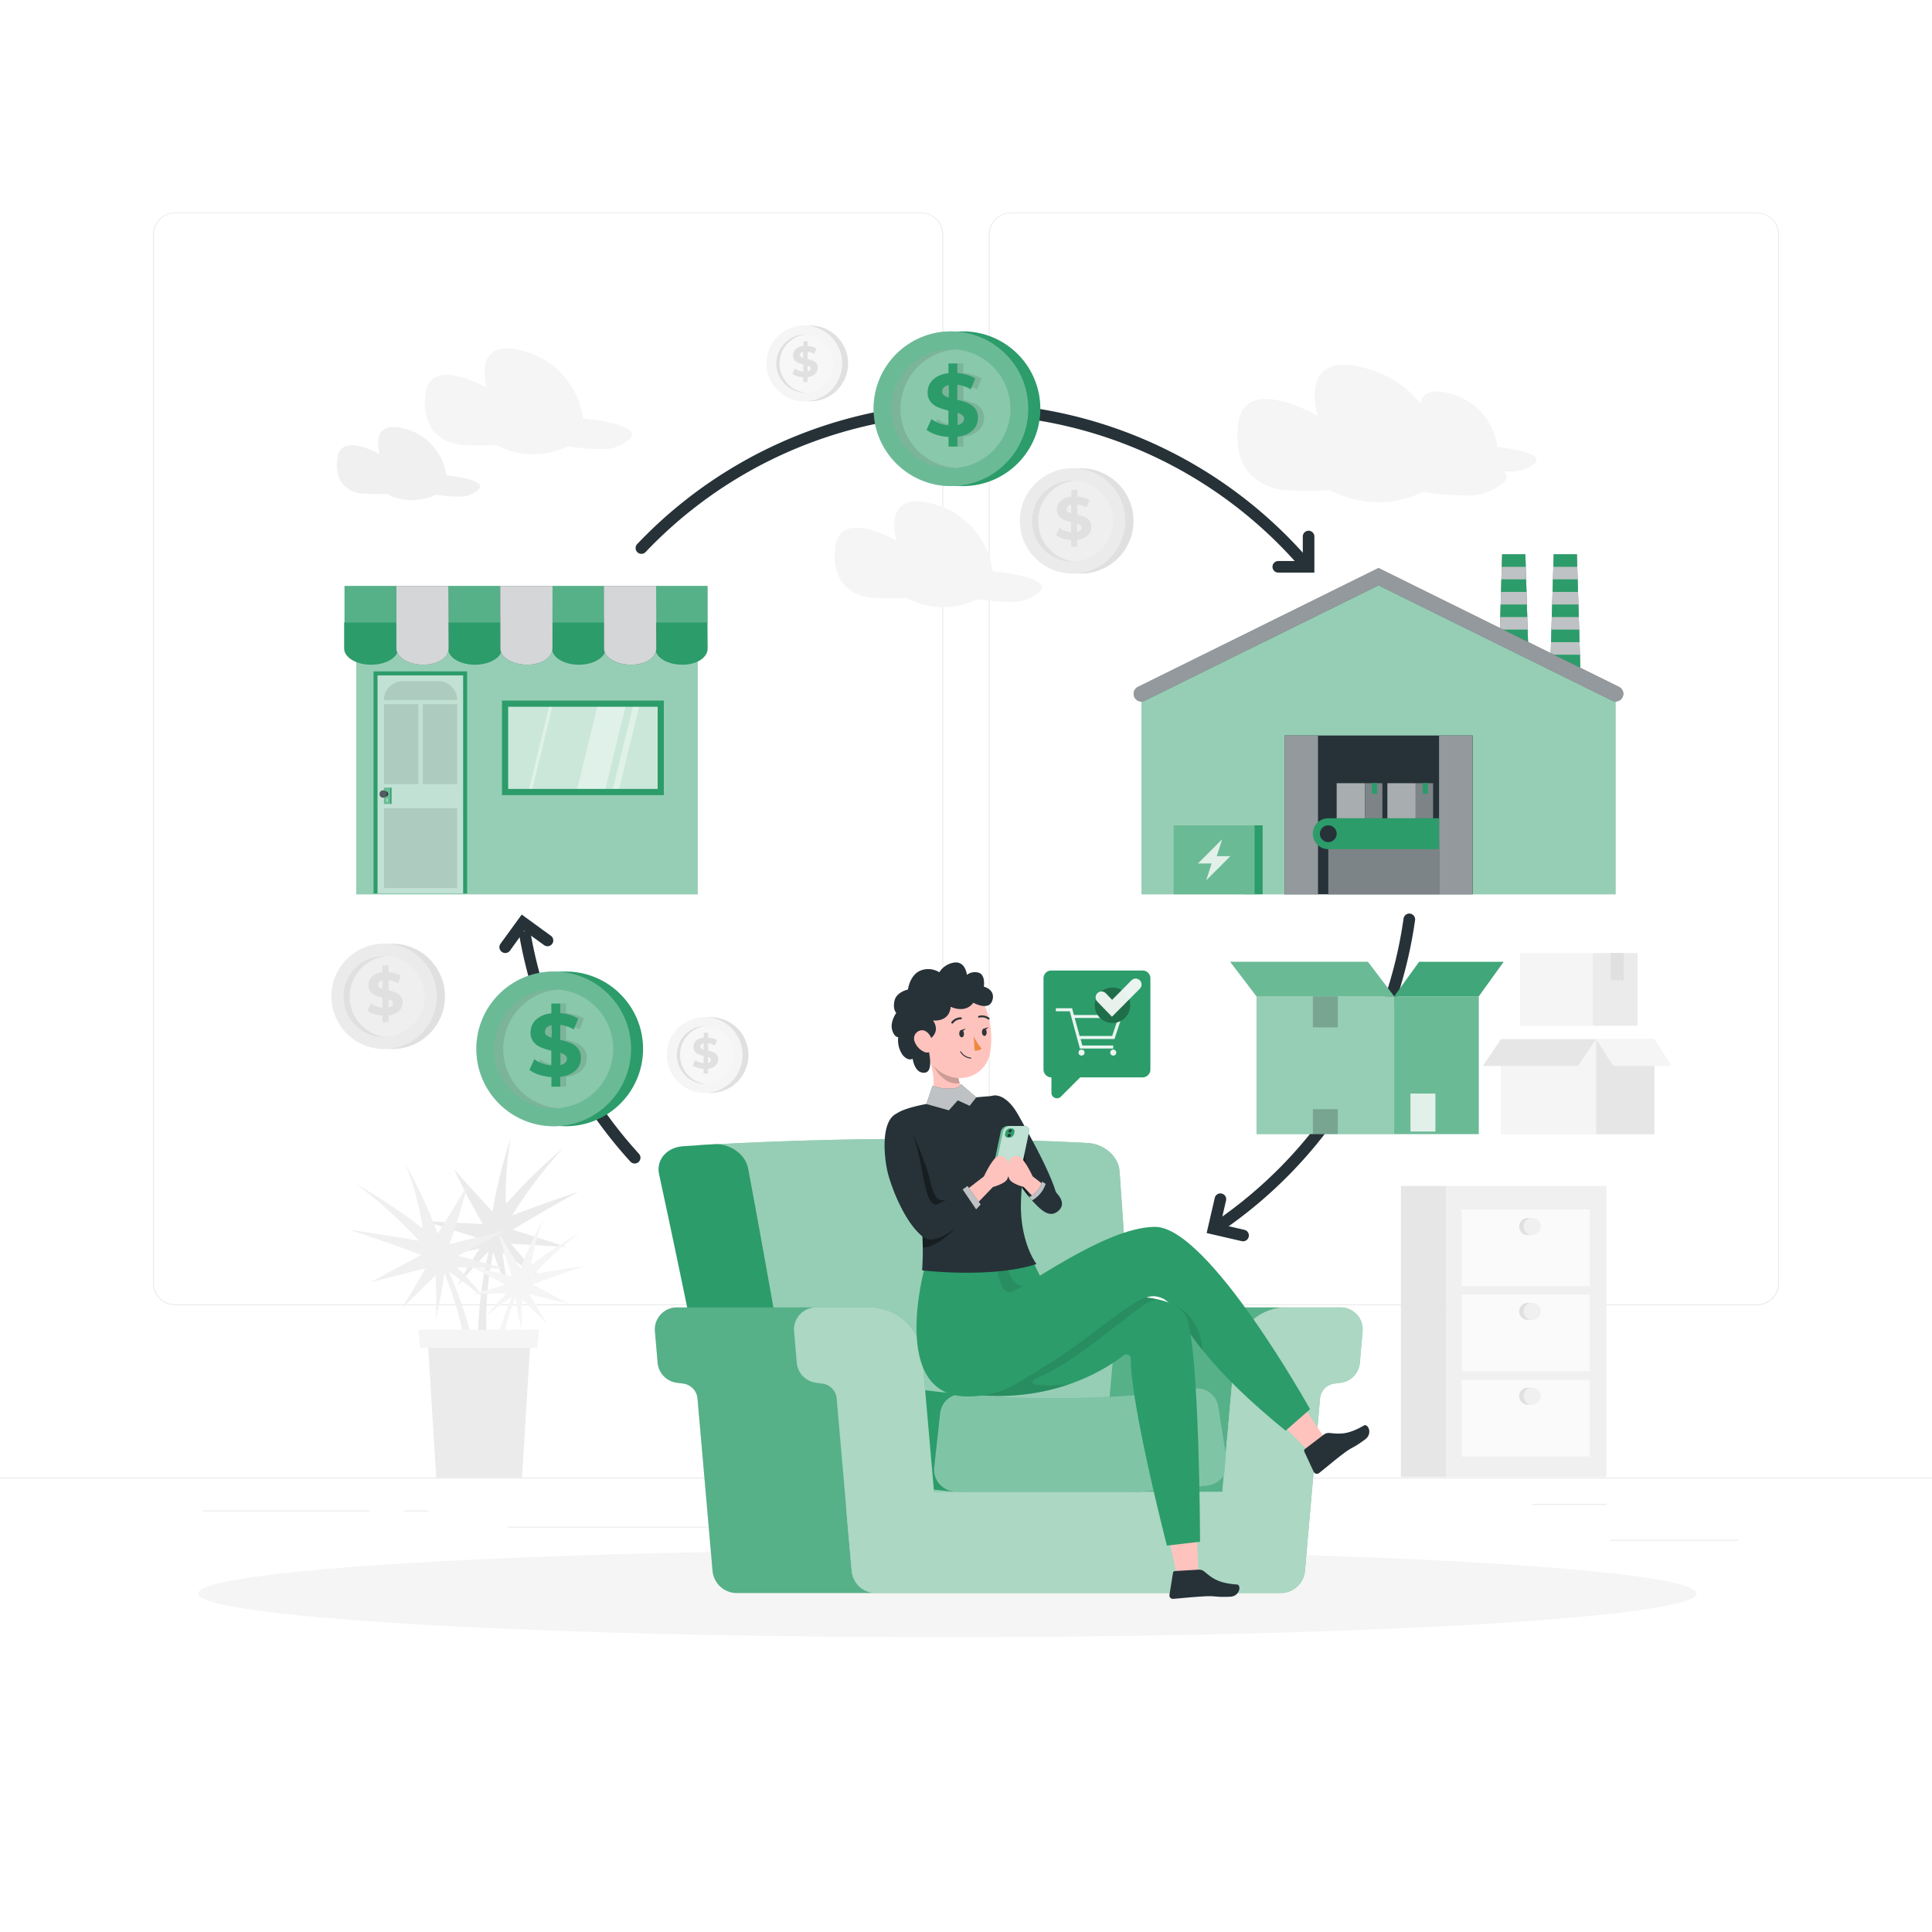<svg class="animated" id="freepik_stories-dropshipping-model" xmlns="http://www.w3.org/2000/svg" viewBox="0 0 500 500" version="1.1" xmlns:xlink="http://www.w3.org/1999/xlink" xmlns:svgjs="http://svgjs.com/svgjs"><style>svg#freepik_stories-dropshipping-model:not(.animated) .animable {opacity: 0;}svg#freepik_stories-dropshipping-model.animated #freepik--background-complete--inject-118 {animation: 1s 1 forwards cubic-bezier(.36,-0.01,.5,1.38) slideRight;animation-delay: 0s;}svg#freepik_stories-dropshipping-model.animated #freepik--Shadow--inject-118 {animation: 1s 1 forwards cubic-bezier(.36,-0.01,.5,1.38) fadeIn;animation-delay: 0s;}svg#freepik_stories-dropshipping-model.animated #freepik--Arrows--inject-118 {animation: 1s 1 forwards cubic-bezier(.36,-0.01,.5,1.38) zoomIn,1.5s Infinite  linear wind;animation-delay: 0s,1s;}svg#freepik_stories-dropshipping-model.animated #freepik--Factory--inject-118 {animation: 1s 1 forwards cubic-bezier(.36,-0.01,.5,1.38) slideRight;animation-delay: 0s;}svg#freepik_stories-dropshipping-model.animated #freepik--Coins--inject-118 {animation: 1s 1 forwards cubic-bezier(.36,-0.01,.5,1.38) fadeIn,1.5s Infinite  linear wind;animation-delay: 0s,1s;}svg#freepik_stories-dropshipping-model.animated #freepik--Graphic--inject-118 {animation: 1s 1 forwards cubic-bezier(.36,-0.01,.5,1.38) slideRight,1.5s Infinite  linear heartbeat;animation-delay: 0s,1s;}svg#freepik_stories-dropshipping-model.animated #freepik--Store--inject-118 {animation: 1s 1 forwards cubic-bezier(.36,-0.01,.5,1.38) zoomOut;animation-delay: 0s;}svg#freepik_stories-dropshipping-model.animated #freepik--Box--inject-118 {animation: 1s 1 forwards cubic-bezier(.36,-0.01,.5,1.38) slideDown,1.5s Infinite  linear wind;animation-delay: 0s,1s;}svg#freepik_stories-dropshipping-model.animated #freepik--Character--inject-118 {animation: 1s 1 forwards cubic-bezier(.36,-0.01,.5,1.38) slideLeft;animation-delay: 0s;}            @keyframes slideRight {                0% {                    opacity: 0;                    transform: translateX(30px);                }                100% {                    opacity: 1;                    transform: translateX(0);                }            }                    @keyframes fadeIn {                0% {                    opacity: 0;                }                100% {                    opacity: 1;                }            }                    @keyframes zoomIn {                0% {                    opacity: 0;                    transform: scale(0.5);                }                100% {                    opacity: 1;                    transform: scale(1);                }            }                    @keyframes wind {                0% {                    transform: rotate( 0deg );                }                25% {                    transform: rotate( 1deg );                }                75% {                    transform: rotate( -1deg );                }            }                    @keyframes heartbeat {                0% {                    transform: scale(1);                }                10% {                    transform: scale(1.1);                }                30% {                    transform: scale(1);                }                40% {                    transform: scale(1);                }                50% {                    transform: scale(1.1);                }                60% {                    transform: scale(1);                }                100% {                    transform: scale(1);                }            }                    @keyframes zoomOut {                0% {                    opacity: 0;                    transform: scale(1.5);                }                100% {                    opacity: 1;                    transform: scale(1);                }            }                    @keyframes slideDown {                0% {                    opacity: 0;                    transform: translateY(-30px);                }                100% {                    opacity: 1;                    transform: translateY(0);                }            }                    @keyframes slideLeft {                0% {                    opacity: 0;                    transform: translateX(-30px);                }                100% {                    opacity: 1;                    transform: translateX(0);                }            }        </style><g id="freepik--background-complete--inject-118" class="animable" style="transform-origin: 250px 228.23px;"><rect x="416.78" y="398.49" width="33.12" height="0.25" style="fill: rgb(235, 235, 235); transform-origin: 433.34px 398.615px;" id="elehiokks94p" class="animable"></rect><rect x="322.53" y="401.21" width="8.69" height="0.25" style="fill: rgb(235, 235, 235); transform-origin: 326.875px 401.335px;" id="elb5khif45dsp" class="animable"></rect><rect x="396.59" y="389.21" width="19.19" height="0.25" style="fill: rgb(235, 235, 235); transform-origin: 406.185px 389.335px;" id="eliskkwebcg6" class="animable"></rect><rect x="52.46" y="390.89" width="43.19" height="0.25" style="fill: rgb(235, 235, 235); transform-origin: 74.055px 391.015px;" id="elc543v4bsu8t" class="animable"></rect><rect x="104.56" y="390.89" width="6.33" height="0.25" style="fill: rgb(235, 235, 235); transform-origin: 107.725px 391.015px;" id="elqa6aqdtgrlf" class="animable"></rect><rect x="131.47" y="395.11" width="93.68" height="0.25" style="fill: rgb(235, 235, 235); transform-origin: 178.31px 395.235px;" id="elcywlmkoe9gk" class="animable"></rect><path d="M238.4,337.8H45.3a5.71,5.71,0,0,1-5.71-5.71V60.66A5.71,5.71,0,0,1,45.3,55H238.4a5.71,5.71,0,0,1,5.71,5.71V332.09A5.71,5.71,0,0,1,238.4,337.8ZM45.3,55.2a5.47,5.47,0,0,0-5.46,5.46V332.09a5.47,5.47,0,0,0,5.46,5.46H238.4a5.47,5.47,0,0,0,5.46-5.46V60.66a5.47,5.47,0,0,0-5.46-5.46Z" style="fill: rgb(235, 235, 235); transform-origin: 141.85px 196.4px;" id="elvzk79v6s15f" class="animable"></path><path d="M454.7,337.8H261.6a5.71,5.71,0,0,1-5.71-5.71V60.66A5.71,5.71,0,0,1,261.6,55H454.7a5.71,5.71,0,0,1,5.71,5.71V332.09A5.71,5.71,0,0,1,454.7,337.8ZM261.6,55.2a5.47,5.47,0,0,0-5.46,5.46V332.09a5.47,5.47,0,0,0,5.46,5.46H454.7a5.47,5.47,0,0,0,5.46-5.46V60.66a5.47,5.47,0,0,0-5.46-5.46Z" style="fill: rgb(235, 235, 235); transform-origin: 358.15px 196.4px;" id="el62nfq2sr7h6" class="animable"></path><rect y="382.4" width="500" height="0.25" style="fill: rgb(235, 235, 235); transform-origin: 250px 382.525px;" id="eljukd0mc7tq" class="animable"></rect><rect x="393.4" y="246.66" width="18.81" height="18.81" style="fill: rgb(245, 245, 245); transform-origin: 402.805px 256.065px;" id="elqi6uh4nt52" class="animable"></rect><rect x="412.22" y="246.66" width="11.56" height="18.81" style="fill: rgb(235, 235, 235); transform-origin: 418px 256.065px;" id="el01d68giflbli" class="animable"></rect><polygon points="416.84 246.66 416.84 253.78 417.14 253.5 417.67 253.84 418.13 253.5 418.72 253.84 419.35 253.5 419.75 253.84 420.21 253.59 420.21 246.66 416.84 246.66" style="fill: rgb(224, 224, 224); transform-origin: 418.525px 250.25px;" id="elorth07y0p3e" class="animable"></polygon><g id="el7v5hliu4v1u"><polygon points="416.84 246.66 416.84 253.78 417.14 253.5 417.67 253.84 418.13 253.5 418.72 253.84 419.35 253.5 419.75 253.84 420.21 253.59 420.21 246.66 416.84 246.66" style="fill: rgb(224, 224, 224); opacity: 0.7; transform-origin: 418.525px 250.25px;" class="animable"></polygon></g><rect x="388.45" y="268.94" width="24.61" height="24.61" style="fill: rgb(245, 245, 245); transform-origin: 400.755px 281.245px;" id="el1l70420sg53" class="animable"></rect><rect x="413.06" y="268.94" width="15.12" height="24.61" style="fill: rgb(230, 230, 230); transform-origin: 420.62px 281.245px;" id="elpceezkx811" class="animable"></rect><polygon points="408.36 275.86 383.75 275.86 388.45 268.94 413.06 268.94 408.36 275.86" style="fill: rgb(230, 230, 230); transform-origin: 398.405px 272.4px;" id="el87b5kel1arj" class="animable"></polygon><polygon points="417.52 275.86 432.63 275.86 428.18 268.94 413.06 268.94 417.52 275.86" style="fill: rgb(245, 245, 245); transform-origin: 422.845px 272.4px;" id="eliw98r93b6zc" class="animable"></polygon><circle cx="101.52" cy="257.86" r="13.64" style="fill: rgb(224, 224, 224); transform-origin: 101.52px 257.86px;" id="elmxt44rk0r18" class="animable"></circle><circle cx="99.4" cy="257.86" r="13.64" style="fill: rgb(235, 235, 235); transform-origin: 99.4px 257.86px;" id="el3e37ibrx7l7" class="animable"></circle><g id="elfh7yo7krotj"><circle cx="99.4" cy="257.86" r="10.49" style="fill: rgb(255, 255, 255); opacity: 0.2; transform-origin: 99.4px 257.86px; transform: rotate(-45deg);" class="animable"></circle></g><path d="M90.51,257.86a10.47,10.47,0,0,1,9.69-10.44c-.27,0-.53,0-.8,0a10.49,10.49,0,0,0,0,21c.27,0,.53,0,.8,0A10.48,10.48,0,0,1,90.51,257.86Z" style="fill: rgb(224, 224, 224); transform-origin: 94.55px 257.92px;" id="elyfzk872ko1" class="animable"></path><path d="M103.27,261.66a4.61,4.61,0,0,1-2.7,1.13v1.74H99v-1.7a8.39,8.39,0,0,1-2.2-.4,5.72,5.72,0,0,1-1.68-.84l.86-1.91a5.71,5.71,0,0,0,1.39.74,6.53,6.53,0,0,0,1.63.37v-2.6a11.81,11.81,0,0,1-1.87-.6,3.26,3.26,0,0,1-1.28-.95,2.59,2.59,0,0,1-.51-1.68,3,3,0,0,1,.94-2.22A4.46,4.46,0,0,1,99,251.61v-1.73h1.56v1.7a6.85,6.85,0,0,1,3.17.95l-.78,1.92a6.12,6.12,0,0,0-2.39-.81v2.65a10.83,10.83,0,0,1,1.85.56,3.43,3.43,0,0,1,1.27.95,2.6,2.6,0,0,1,.51,1.67A3,3,0,0,1,103.27,261.66Zm-5.11-6.19a2.4,2.4,0,0,0,.85.43v-2.22a1.71,1.71,0,0,0-.87.45,1,1,0,0,0-.28.71A.77.77,0,0,0,98.16,255.47Zm3.25,4.85a.89.89,0,0,0,.28-.67.81.81,0,0,0-.28-.64,2.62,2.62,0,0,0-.84-.43v2.15A1.58,1.58,0,0,0,101.41,260.32Z" style="fill: rgb(224, 224, 224); transform-origin: 99.656px 257.205px;" id="elbjaxm98oh5" class="animable"></path><circle cx="279.71" cy="134.81" r="13.64" style="fill: rgb(224, 224, 224); transform-origin: 279.71px 134.81px;" id="eleca1t8ts1rl" class="animable"></circle><circle cx="277.58" cy="134.81" r="13.64" style="fill: rgb(235, 235, 235); transform-origin: 277.58px 134.81px;" id="el9xcp8ortzq5" class="animable"></circle><g id="elsp1vtubqt2"><circle cx="277.58" cy="134.81" r="10.49" style="fill: rgb(255, 255, 255); opacity: 0.2; transform-origin: 277.58px 134.81px; transform: rotate(-45deg);" class="animable"></circle></g><path d="M268.69,134.81a10.49,10.49,0,0,1,9.69-10.45c-.26,0-.53,0-.8,0a10.49,10.49,0,0,0,0,21c.27,0,.54,0,.8,0A10.47,10.47,0,0,1,268.69,134.81Z" style="fill: rgb(224, 224, 224); transform-origin: 272.73px 134.86px;" id="elaj5ts5jdzu6" class="animable"></path><path d="M281.45,138.6a4.49,4.49,0,0,1-2.7,1.13v1.75H277.2v-1.7a8.32,8.32,0,0,1-2.2-.41,5.67,5.67,0,0,1-1.69-.84l.86-1.9a5.88,5.88,0,0,0,1.39.73,6.52,6.52,0,0,0,1.64.38v-2.61a11.06,11.06,0,0,1-1.88-.59,3.35,3.35,0,0,1-1.27-1,2.53,2.53,0,0,1-.52-1.67,3,3,0,0,1,1-2.23,4.52,4.52,0,0,1,2.72-1.13v-1.73h1.55v1.7a6.93,6.93,0,0,1,3.17.95l-.78,1.92a6.12,6.12,0,0,0-2.39-.81v2.65a11.73,11.73,0,0,1,1.85.57,3.16,3.16,0,0,1,1.27.95,2.55,2.55,0,0,1,.52,1.66A3,3,0,0,1,281.45,138.6Zm-5.11-6.18a2.3,2.3,0,0,0,.86.42v-2.21a1.7,1.7,0,0,0-.88.44,1,1,0,0,0-.28.71A.8.8,0,0,0,276.34,132.42Zm3.26,4.85a1,1,0,0,0,.28-.67.82.82,0,0,0-.29-.64,2.51,2.51,0,0,0-.84-.44v2.15A1.73,1.73,0,0,0,279.6,137.27Z" style="fill: rgb(224, 224, 224); transform-origin: 277.876px 134.13px;" id="elzefjyz17pd9" class="animable"></path><circle cx="183.9" cy="273.04" r="9.81" style="fill: rgb(224, 224, 224); transform-origin: 183.9px 273.04px;" id="elzbd9nj7hfyd" class="animable"></circle><circle cx="182.37" cy="273.04" r="9.81" style="fill: rgb(245, 245, 245); transform-origin: 182.37px 273.04px;" id="elq11p1x3bt1l" class="animable"></circle><g id="elogtdwgcbxo8"><circle cx="182.37" cy="273.04" r="7.54" style="fill: rgb(255, 255, 255); opacity: 0.2; transform-origin: 182.37px 273.04px;" class="animable"></circle></g><path d="M176,273a7.55,7.55,0,0,1,7-7.52c-.19,0-.38,0-.58,0a7.55,7.55,0,0,0,0,15.09,5.49,5.49,0,0,0,.58,0A7.54,7.54,0,0,1,176,273Z" style="fill: rgb(224, 224, 224); transform-origin: 179.072px 273.029px;" id="elizrssz42bm" class="animable"></path><path d="M185.16,275.77a3.37,3.37,0,0,1-1.95.81v1.26h-1.12v-1.23a5.89,5.89,0,0,1-1.58-.29,4.14,4.14,0,0,1-1.21-.6l.62-1.37a4.1,4.1,0,0,0,1,.53,4.31,4.31,0,0,0,1.17.26v-1.87a8.16,8.16,0,0,1-1.34-.43,2.24,2.24,0,0,1-.92-.68,1.86,1.86,0,0,1-.37-1.21,2.15,2.15,0,0,1,.68-1.6,3.25,3.25,0,0,1,2-.81v-1.25h1.12v1.23a4.91,4.91,0,0,1,2.28.68l-.56,1.38a4.34,4.34,0,0,0-1.72-.58v1.9a8.16,8.16,0,0,1,1.33.41,2.33,2.33,0,0,1,.92.69,1.86,1.86,0,0,1,.37,1.19A2.17,2.17,0,0,1,185.16,275.77Zm-3.68-4.45a1.65,1.65,0,0,0,.61.3V270a1.17,1.17,0,0,0-.62.32.73.73,0,0,0-.21.51A.55.55,0,0,0,181.48,271.32Zm2.34,3.49a.7.7,0,0,0,.2-.49.57.57,0,0,0-.21-.45,1.66,1.66,0,0,0-.6-.32v1.55A1.24,1.24,0,0,0,183.82,274.81Z" style="fill: rgb(224, 224, 224); transform-origin: 182.591px 272.565px;" id="elnnb6oqmg1i" class="animable"></path><g id="el53v3rnjvjpd"><circle cx="209.68" cy="94.06" r="9.81" style="fill: rgb(224, 224, 224); transform-origin: 209.68px 94.06px; transform: rotate(-45deg);" class="animable"></circle></g><g id="eloz05y5srjyg"><circle cx="208.15" cy="94.06" r="9.81" style="fill: rgb(245, 245, 245); transform-origin: 208.15px 94.06px; transform: rotate(-45deg);" class="animable"></circle></g><g id="elouxwzomnbw"><circle cx="208.15" cy="94.06" r="7.54" style="fill: rgb(255, 255, 255); opacity: 0.2; transform-origin: 208.15px 94.06px;" class="animable"></circle></g><path d="M201.75,94.06a7.54,7.54,0,0,1,7-7.51,5.44,5.44,0,0,0-.57,0,7.55,7.55,0,0,0,0,15.09c.19,0,.38,0,.57,0A7.56,7.56,0,0,1,201.75,94.06Z" style="fill: rgb(224, 224, 224); transform-origin: 204.827px 94.091px;" id="eli8fy8pz0npr" class="animable"></path><path d="M210.93,96.79a3.22,3.22,0,0,1-1.94.81v1.26h-1.12V97.64a6.31,6.31,0,0,1-1.58-.29,4.14,4.14,0,0,1-1.21-.61l.62-1.37a3.87,3.87,0,0,0,1,.53,4.92,4.92,0,0,0,1.18.27V94.29a7.35,7.35,0,0,1-1.34-.42,2.36,2.36,0,0,1-.92-.69,1.84,1.84,0,0,1-.37-1.21,2.14,2.14,0,0,1,.67-1.59,3.25,3.25,0,0,1,2-.82V88.32H209v1.22a4.91,4.91,0,0,1,2.28.68l-.56,1.38A4.5,4.5,0,0,0,209,91v1.91a7.28,7.28,0,0,1,1.33.41,2.38,2.38,0,0,1,.92.68,1.86,1.86,0,0,1,.37,1.19A2.13,2.13,0,0,1,210.93,96.79Zm-3.68-4.45a2,2,0,0,0,.62.31v-1.6a1.33,1.33,0,0,0-.63.32.76.76,0,0,0-.2.51A.57.57,0,0,0,207.25,92.34Zm2.35,3.49a.66.66,0,0,0,.2-.48.57.57,0,0,0-.21-.46,1.68,1.68,0,0,0-.6-.31v1.54A1.2,1.2,0,0,0,209.6,95.83Z" style="fill: rgb(224, 224, 224); transform-origin: 208.351px 93.59px;" id="elwtnvu8dr91f" class="animable"></path><path d="M123.38,320.27,109.7,316l15.27.81c-3.35-5.83-4.84-8.7-7.5-14.28,3.82,4.35,5.81,6.56,10,11a125.22,125.22,0,0,1,4.75-19.08,82.32,82.32,0,0,0-1.3,16.8l.28.06A135.88,135.88,0,0,1,145.9,297a109.15,109.15,0,0,0-13.32,17.53q8.53-3.22,17.19-6.13c-5.78,3.16-11.43,6.42-17.07,9.84l14.14,4.51-14.62-.89c3.08,3.61,4.68,5.43,8,9.08-4.11-2.71-6.14-4.06-10.15-6.76a94.07,94.07,0,0,0,2,11.17c-2-4.56-2.88-6.83-4.42-11.3-2.87,13.73-2.12,27,.65,40.69l-3.44-.62a106.84,106.84,0,0,1,1.61-40.28c-3.46,3.57-5.08,5.38-8.08,9a93.16,93.16,0,0,1,5.81-9.76c-4.93,1.08-7.36,1.63-12.19,2.73C116.44,323.59,118.71,322.47,123.38,320.27Z" style="fill: rgb(235, 235, 235); transform-origin: 129.735px 329.595px;" id="elbetejpxnpvi" class="animable"></path><path d="M118.53,325l12.64-6.7L116.32,322c2.2-6.35,3.14-9.45,4.7-15.43-2.94,5-4.48,7.53-7.75,12.71A125.49,125.49,0,0,0,105,301.37a82.52,82.52,0,0,1,4.42,16.26l-.27.1a136.84,136.84,0,0,0-17.13-11.38,110,110,0,0,1,16.35,14.74q-9-1.57-18-2.81c6.27,2,12.43,4.17,18.61,6.48l-13.06,7.07,14.2-3.6c-2.35,4.12-3.58,6.2-6.16,10.41,3.54-3.43,5.28-5.14,8.71-8.53a92.89,92.89,0,0,1,.12,11.34c1.11-4.85,1.55-7.24,2.23-11.93,5.38,13,7.14,26.17,7,40.1l3.26-1.25a107,107,0,0,0-9.1-39.28c4.07,2.87,6,4.35,9.63,7.38a94.12,94.12,0,0,0-7.53-8.5c5,.14,7.54.22,12.48.4C126,327,123.52,326.31,118.53,325Z" style="fill: rgb(240, 240, 240); transform-origin: 110.77px 335.495px;" id="ela5gnlf508m" class="animable"></path><path d="M130.89,332.53l-9.21-4.88,10.82,2.65c-1.61-4.62-2.29-6.88-3.43-11.24,2.14,3.63,3.27,5.48,5.65,9.26a91.3,91.3,0,0,1,6-13,60.23,60.23,0,0,0-3.22,11.85l.2.08a99.15,99.15,0,0,1,12.49-8.3,80.07,80.07,0,0,0-11.93,10.75q6.56-1.15,13.15-2.05c-4.57,1.48-9.06,3-13.56,4.72l9.51,5.15L137,334.88c1.71,3,2.61,4.52,4.49,7.59-2.57-2.5-3.84-3.75-6.35-6.22a66.87,66.87,0,0,0-.08,8.27c-.81-3.54-1.14-5.28-1.63-8.7-3.92,9.45-5.2,19.08-5.07,29.23l-2.38-.91a77.64,77.64,0,0,1,6.64-28.63c-3,2.09-4.38,3.17-7,5.38a68.65,68.65,0,0,1,5.49-6.2c-3.67.11-5.49.17-9.1.3C125.47,334,127.25,333.48,130.89,332.53Z" style="fill: rgb(245, 245, 245); transform-origin: 136.545px 340.185px;" id="eladzn4uzots" class="animable"></path><polygon points="135.1 382.38 112.89 382.38 110.71 346.99 137.28 346.99 135.1 382.38" style="fill: rgb(235, 235, 235); transform-origin: 123.995px 364.685px;" id="eltsyk51qlzjo" class="animable"></polygon><polygon points="139 348.81 108.77 348.81 108.23 344.1 139.54 344.1 139 348.81" style="fill: rgb(245, 245, 245); transform-origin: 123.885px 346.455px;" id="elrgzgaoyyxc" class="animable"></polygon><g id="elpauec1powr"><rect x="374.28" y="306.93" width="41.46" height="75.35" style="fill: rgb(240, 240, 240); transform-origin: 395.01px 344.605px; transform: rotate(180deg);" class="animable"></rect></g><g id="el8gen0phbwkg"><rect x="362.55" y="306.93" width="11.73" height="75.35" style="fill: rgb(230, 230, 230); transform-origin: 368.415px 344.605px; transform: rotate(180deg);" class="animable"></rect></g><g id="elzx5gbo891bh"><rect x="378.27" y="313" width="33.16" height="19.87" style="fill: rgb(250, 250, 250); transform-origin: 394.85px 322.935px; transform: rotate(180deg);" class="animable"></rect></g><g id="elj3mjdjhfjq"><rect x="378.27" y="335.04" width="33.16" height="19.87" style="fill: rgb(250, 250, 250); transform-origin: 394.85px 344.975px; transform: rotate(180deg);" class="animable"></rect></g><g id="elpjnp1trw0n"><rect x="378.27" y="357.08" width="33.16" height="19.87" style="fill: rgb(250, 250, 250); transform-origin: 394.85px 367.015px; transform: rotate(180deg);" class="animable"></rect></g><path d="M393.17,317.42a2.21,2.21,0,1,0,2.21-2.21A2.21,2.21,0,0,0,393.17,317.42Z" style="fill: rgb(224, 224, 224); transform-origin: 395.38px 317.42px;" id="eluh52i6va7bm" class="animable"></path><path d="M394.32,317.42a2.21,2.21,0,1,0,2.21-2.21A2.21,2.21,0,0,0,394.32,317.42Z" style="fill: rgb(240, 240, 240); transform-origin: 396.53px 317.42px;" id="eln8ngii2rywi" class="animable"></path><path d="M393.17,339.38a2.21,2.21,0,1,0,2.21-2.21A2.21,2.21,0,0,0,393.17,339.38Z" style="fill: rgb(224, 224, 224); transform-origin: 395.38px 339.38px;" id="el4l599s0uscf" class="animable"></path><path d="M394.32,339.38a2.21,2.21,0,1,0,2.21-2.21A2.21,2.21,0,0,0,394.32,339.38Z" style="fill: rgb(240, 240, 240); transform-origin: 396.53px 339.38px;" id="el5y73u2xkkr6" class="animable"></path><path d="M393.17,361.33a2.21,2.21,0,1,0,2.21-2.21A2.21,2.21,0,0,0,393.17,361.33Z" style="fill: rgb(224, 224, 224); transform-origin: 395.38px 361.33px;" id="elrug9vez125k" class="animable"></path><path d="M394.32,361.33a2.21,2.21,0,1,0,2.21-2.21A2.21,2.21,0,0,0,394.32,361.33Z" style="fill: rgb(240, 240, 240); transform-origin: 396.53px 361.33px;" id="el8879j8l05g7" class="animable"></path><path d="M159.22,115.77c-2.84,1.16-12.27-.24-12.27-.24l-1,.43a20.16,20.16,0,0,1-17.4-.78h0s-7.75.31-10.26-.2c-3.83-.77-9.54-3.8-8.11-13.36s15.77-1.29,15.77-1.29-4.14-13.45,9.83-9.39a20.79,20.79,0,0,1,15.08,17.34S172.62,110.28,159.22,115.77Z" style="fill: rgb(245, 245, 245); transform-origin: 136.768px 103.871px;" id="ele42se2bjxiv" class="animable"></path><path d="M121.23,128.21c-2,.8-8.49-.16-8.49-.16l-.7.3a13.94,13.94,0,0,1-12-.55h0a49.93,49.93,0,0,1-7.1-.14c-2.65-.53-6.6-2.63-5.61-9.24s10.91-.89,10.91-.89-2.86-9.31,6.8-6.5a14.38,14.38,0,0,1,10.44,12S130.51,124.41,121.23,128.21Z" style="fill: rgb(240, 240, 240); transform-origin: 105.715px 119.975px;" id="elebiz08juprw" class="animable"></path><path d="M265.27,155.33c-2.84,1.16-12.27-.23-12.27-.23l-1,.43a20.16,20.16,0,0,1-17.4-.79h0s-7.75.31-10.26-.2c-3.83-.77-9.53-3.8-8.11-13.35s15.77-1.3,15.77-1.3-4.14-13.45,9.83-9.38a20.77,20.77,0,0,1,15.08,17.33S278.67,149.84,265.27,155.33Z" style="fill: rgb(245, 245, 245); transform-origin: 242.819px 143.437px;" id="el1qgtpynaka1" class="animable"></path><path d="M387.53,115.69a16.52,16.52,0,0,0-12-13.77c-5.45-1.59-7.43.19-8,2.4a26.83,26.83,0,0,0-13.78-8.94C335.58,90.1,341,107.58,341,107.58s-18.65-10.74-20.5,1.69S326,125.63,331,126.63c3.27.66,13.34.26,13.34.26a26.18,26.18,0,0,0,22.62,1l1.33-.56s12.26,1.82,15.95.31c5.84-2.4,6.54-4.28,4.89-5.72a14.16,14.16,0,0,0,5.05-.3C404.83,117.28,387.53,115.69,387.53,115.69Z" style="fill: rgb(245, 245, 245); transform-origin: 358.926px 112.187px;" id="elcmtto8r2zmn" class="animable"></path></g><g id="freepik--Shadow--inject-118" class="animable" style="transform-origin: 245.18px 412.39px;"><ellipse id="freepik--path--inject-118" cx="245.18" cy="412.39" rx="193.89" ry="11.32" style="fill: rgb(245, 245, 245); transform-origin: 245.18px 412.39px;" class="animable"></ellipse></g><g id="freepik--Arrows--inject-118" class="animable animator-active" style="transform-origin: 247.74px 212.763px;"><path d="M337.51,148a114.39,114.39,0,0,0-170.42-5.14,1.5,1.5,0,0,1-2.11.08h0a1.51,1.51,0,0,1-.07-2.14,117.39,117.39,0,0,1,174.89,5.26Z" style="fill: rgb(38, 50, 56); transform-origin: 252.15px 126.139px;" id="ellqrnr8fscbf" class="animable"></path><path d="M340.16,148.19h-9.34a1.5,1.5,0,0,1-1.5-1.5h0a1.5,1.5,0,0,1,1.5-1.5h6.34v-6.34a1.5,1.5,0,0,1,1.5-1.5h0a1.51,1.51,0,0,1,1.5,1.5Z" style="fill: rgb(38, 50, 56); transform-origin: 334.74px 142.77px;" id="eloiqo0g4rywp" class="animable"></path><path d="M316,318.73l-1.69-2.48a114.41,114.41,0,0,0,48.93-78.52,1.51,1.51,0,0,1,1.67-1.29h0a1.52,1.52,0,0,1,1.31,1.7A117.44,117.44,0,0,1,316,318.73Z" style="fill: rgb(38, 50, 56); transform-origin: 340.271px 277.58px;" id="el28g7fxilaaa" class="animable"></path><path d="M321.37,321.21l-9.09-2.1,2.1-9.1a1.49,1.49,0,0,1,1.79-1.12h0a1.5,1.5,0,0,1,1.13,1.8l-1.43,6.17,6.18,1.42a1.5,1.5,0,0,1,1.12,1.8h0A1.51,1.51,0,0,1,321.37,321.21Z" style="fill: rgb(38, 50, 56); transform-origin: 317.744px 315.049px;" id="el024ku36q8oak" class="animable"></path><path d="M163.14,300.62a116.8,116.8,0,0,1-28.89-59.35l2.95-.5a113.75,113.75,0,0,0,28.16,57.83,1.51,1.51,0,0,1-.08,2.11h0A1.51,1.51,0,0,1,163.14,300.62Z" style="fill: rgb(38, 50, 56); transform-origin: 150.001px 270.941px;" id="el0df7twi7krbv" class="animable"></path><path d="M129.87,246.34h0a1.51,1.51,0,0,1-.34-2.1l5.49-7.55,7.55,5.49a1.49,1.49,0,0,1,.33,2.09h0a1.49,1.49,0,0,1-2.09.33l-5.13-3.72L132,246A1.5,1.5,0,0,1,129.87,246.34Z" style="fill: rgb(38, 50, 56); transform-origin: 136.218px 241.665px;" id="el6hgvpba6lia" class="animable"></path></g><g id="freepik--Factory--inject-118" class="animable" style="transform-origin: 356.75px 187.44px;"><polygon points="395.76 176.44 387.76 176.44 388.76 143.44 394.76 143.44 395.76 176.44" style="fill: rgb(38, 50, 56); transform-origin: 391.76px 159.94px;" id="elek01ltpnoid" class="animable"></polygon><g id="el90hoq4d8ceu"><polygon points="395.76 176.44 387.76 176.44 388.76 143.44 394.76 143.44 395.76 176.44" style="fill: rgb(255, 255, 255); opacity: 0.7; transform-origin: 391.76px 159.94px;" class="animable"></polygon></g><polygon points="395.25 159.69 395.16 156.44 388.37 156.44 388.27 159.69 395.25 159.69" style="fill: rgb(44, 156, 106); transform-origin: 391.76px 158.065px;" id="elgu7krzvta4" class="animable"></polygon><polygon points="388.47 153.19 395.06 153.19 394.96 149.94 388.56 149.94 388.47 153.19" style="fill: rgb(44, 156, 106); transform-origin: 391.765px 151.565px;" id="elfow5zmrpzss" class="animable"></polygon><polygon points="395.45 166.19 395.35 162.94 388.17 162.94 388.07 166.19 395.45 166.19" style="fill: rgb(44, 156, 106); transform-origin: 391.76px 164.565px;" id="ele42okb6b1tt" class="animable"></polygon><polygon points="395.65 172.69 395.55 169.44 387.97 169.44 387.88 172.69 395.65 172.69" style="fill: rgb(44, 156, 106); transform-origin: 391.765px 171.065px;" id="elsl1xjpew6n" class="animable"></polygon><polygon points="394.86 146.69 394.76 143.44 388.76 143.44 388.66 146.69 394.86 146.69" style="fill: rgb(44, 156, 106); transform-origin: 391.76px 145.065px;" id="el1bxvemwfkue" class="animable"></polygon><polygon points="409.1 176.44 401.1 176.44 402.1 143.44 408.1 143.44 409.1 176.44" style="fill: rgb(38, 50, 56); transform-origin: 405.1px 159.94px;" id="elibhpncjkvxq" class="animable"></polygon><g id="elkeh20s0unf"><polygon points="409.1 176.44 401.1 176.44 402.1 143.44 408.1 143.44 409.1 176.44" style="fill: rgb(255, 255, 255); opacity: 0.7; transform-origin: 405.1px 159.94px;" class="animable"></polygon></g><polygon points="408.59 159.69 408.49 156.44 401.7 156.44 401.6 159.69 408.59 159.69" style="fill: rgb(44, 156, 106); transform-origin: 405.095px 158.065px;" id="elxy0dkrh4g6h" class="animable"></polygon><polygon points="401.8 153.19 408.39 153.19 408.29 149.94 401.9 149.94 401.8 153.19" style="fill: rgb(44, 156, 106); transform-origin: 405.095px 151.565px;" id="elar3pxofs30c" class="animable"></polygon><polygon points="408.78 166.19 408.69 162.94 401.5 162.94 401.41 166.19 408.78 166.19" style="fill: rgb(44, 156, 106); transform-origin: 405.095px 164.565px;" id="elt9oka6d1yn" class="animable"></polygon><polygon points="408.98 172.69 408.88 169.44 401.31 169.44 401.21 172.69 408.98 172.69" style="fill: rgb(44, 156, 106); transform-origin: 405.095px 171.065px;" id="el463faslczng" class="animable"></polygon><polygon points="408.19 146.69 408.1 143.44 402.1 143.44 402 146.69 408.19 146.69" style="fill: rgb(44, 156, 106); transform-origin: 405.095px 145.065px;" id="elh3kojkalber" class="animable"></polygon><polygon points="295.43 231.44 418.1 231.44 418.1 179.53 356.76 149.27 295.43 179.53 295.43 231.44" style="fill: rgb(44, 156, 106); transform-origin: 356.765px 190.355px;" id="elf3xchfvfjvl" class="animable"></polygon><g id="eleixa9k8r3uf"><polygon points="295.43 231.44 418.1 231.44 418.1 179.53 356.76 149.27 295.43 179.53 295.43 231.44" style="fill: rgb(255, 255, 255); opacity: 0.5; transform-origin: 356.765px 190.355px;" class="animable"></polygon></g><rect x="332.43" y="190.35" width="48.67" height="41.08" style="fill: rgb(38, 50, 56); transform-origin: 356.765px 210.89px;" id="el80a20zfvsm4" class="animable"></rect><rect x="332.43" y="190.35" width="8.67" height="41.08" style="fill: rgb(38, 50, 56); transform-origin: 336.765px 210.89px;" id="el2mot9q4zg3i" class="animable"></rect><g id="el3yagmrzg7tx"><rect x="332.43" y="190.35" width="8.67" height="41.08" style="fill: rgb(255, 255, 255); opacity: 0.5; transform-origin: 336.765px 210.89px;" class="animable"></rect></g><rect x="345.93" y="202.69" width="7.33" height="9.1" style="fill: rgb(38, 50, 56); transform-origin: 349.595px 207.24px;" id="el901wxt8e1xn" class="animable"></rect><g id="elraoq57jp0f"><rect x="345.93" y="202.69" width="7.33" height="9.1" style="fill: rgb(255, 255, 255); opacity: 0.6; transform-origin: 349.595px 207.24px;" class="animable"></rect></g><rect x="353.26" y="202.69" width="4.5" height="9.1" style="fill: rgb(38, 50, 56); transform-origin: 355.51px 207.24px;" id="elyzfpneeua8b" class="animable"></rect><g id="el0fmsp2ynp0p"><rect x="353.26" y="202.69" width="4.5" height="9.1" style="fill: rgb(255, 255, 255); opacity: 0.4; transform-origin: 355.51px 207.24px;" class="animable"></rect></g><polygon points="355.06 202.69 355.06 205.46 355.18 205.36 355.38 205.49 355.56 205.36 355.8 205.49 356.04 205.36 356.19 205.49 356.37 205.39 356.37 202.69 355.06 202.69" style="fill: rgb(44, 156, 106); transform-origin: 355.715px 204.09px;" id="elepig49hmlat" class="animable"></polygon><g id="el5d1m1fhrx9k"><polygon points="355.06 202.69 355.06 205.46 355.18 205.36 355.38 205.49 355.56 205.36 355.8 205.49 356.04 205.36 356.19 205.49 356.37 205.39 356.37 202.69 355.06 202.69" style="fill: rgb(44, 156, 106); opacity: 0.7; transform-origin: 355.715px 204.09px;" class="animable"></polygon></g><rect x="359.05" y="202.69" width="7.33" height="9.1" style="fill: rgb(38, 50, 56); transform-origin: 362.715px 207.24px;" id="elxb6m7hdhf97" class="animable"></rect><g id="eli6pvvp2ll1i"><rect x="359.05" y="202.69" width="7.33" height="9.1" style="fill: rgb(255, 255, 255); opacity: 0.6; transform-origin: 362.715px 207.24px;" class="animable"></rect></g><rect x="366.39" y="202.69" width="4.5" height="9.1" style="fill: rgb(38, 50, 56); transform-origin: 368.64px 207.24px;" id="el5xy4l8pf6gb" class="animable"></rect><g id="elj68krnuoe2"><rect x="366.39" y="202.69" width="4.5" height="9.1" style="fill: rgb(255, 255, 255); opacity: 0.4; transform-origin: 368.64px 207.24px;" class="animable"></rect></g><polygon points="368.19 202.69 368.19 205.46 368.3 205.36 368.51 205.49 368.69 205.36 368.92 205.49 369.17 205.36 369.32 205.49 369.5 205.39 369.5 202.69 368.19 202.69" style="fill: rgb(44, 156, 106); transform-origin: 368.845px 204.09px;" id="el6r65kb0cvwh" class="animable"></polygon><g id="elvnyzss1uot"><polygon points="368.19 202.69 368.19 205.46 368.3 205.36 368.51 205.49 368.69 205.36 368.92 205.49 369.17 205.36 369.32 205.49 369.5 205.39 369.5 202.69 368.19 202.69" style="fill: rgb(44, 156, 106); opacity: 0.7; transform-origin: 368.845px 204.09px;" class="animable"></polygon></g><path d="M417.25,181.35,356.76,151.5l-60.49,29.85a2,2,0,0,1-2.68-.91h0a2,2,0,0,1,.91-2.68L356.76,147,419,177.76a2,2,0,0,1,.91,2.68h0A2,2,0,0,1,417.25,181.35Z" style="fill: rgb(38, 50, 56); transform-origin: 356.75px 164.278px;" id="elqspwg0uez5" class="animable"></path><g id="elkh3ytdjzf8i"><g style="opacity: 0.5; transform-origin: 356.75px 164.278px;" class="animable"><path d="M417.25,181.35,356.76,151.5l-60.49,29.85a2,2,0,0,1-2.68-.91h0a2,2,0,0,1,.91-2.68L356.76,147,419,177.76a2,2,0,0,1,.91,2.68h0A2,2,0,0,1,417.25,181.35Z" style="fill: rgb(255, 255, 255); transform-origin: 356.75px 164.278px;" id="elriuj4vvd3k" class="animable"></path></g></g><rect x="372.43" y="190.35" width="8.67" height="41.08" style="fill: rgb(38, 50, 56); transform-origin: 376.765px 210.89px;" id="elaggqb3lyr96" class="animable"></rect><g id="elm4xu4izjxqo"><rect x="372.43" y="190.35" width="8.67" height="41.08" style="fill: rgb(255, 255, 255); opacity: 0.5; transform-origin: 376.765px 210.89px;" class="animable"></rect></g><rect x="343.76" y="217.94" width="28.67" height="13.5" style="fill: rgb(38, 50, 56); transform-origin: 358.095px 224.69px;" id="elrqtwu0qwdj" class="animable"></rect><g id="elhmy1jp6l30f"><rect x="343.76" y="217.94" width="28.67" height="13.5" style="fill: rgb(255, 255, 255); opacity: 0.4; transform-origin: 358.095px 224.69px;" class="animable"></rect></g><rect x="321.92" y="213.6" width="4.85" height="17.83" style="fill: rgb(44, 156, 106); transform-origin: 324.345px 222.515px;" id="elsxuzt5lu96" class="animable"></rect><path d="M343.76,219.76a4,4,0,0,1,0-8h28.67v8Z" style="fill: rgb(44, 156, 106); transform-origin: 356.095px 215.76px;" id="el42q27dx1mll" class="animable"></path><path d="M345.93,215.77a2.17,2.17,0,1,1-2.17-2.17A2.17,2.17,0,0,1,345.93,215.77Z" style="fill: rgb(38, 50, 56); transform-origin: 343.76px 215.77px;" id="ele38vsqqoy2" class="animable"></path><rect x="303.76" y="213.6" width="20.93" height="17.83" style="fill: rgb(44, 156, 106); transform-origin: 314.225px 222.515px;" id="el6ezw4dlvyoy" class="animable"></rect><g id="elbd1sxu7qijt"><rect x="303.76" y="213.6" width="20.93" height="17.83" style="fill: rgb(255, 255, 255); opacity: 0.3; transform-origin: 314.225px 222.515px;" class="animable"></rect></g><g id="el8odduq0lwwy"><polygon points="318.42 221.58 314.89 221.58 316.29 217.21 310.04 223.46 313.57 223.46 312.17 227.83 318.42 221.58" style="fill: rgb(255, 255, 255); opacity: 0.8; transform-origin: 314.23px 222.52px;" class="animable"></polygon></g></g><g id="freepik--Coins--inject-118" class="animable" style="transform-origin: 200.406px 184.469px;"><circle cx="146.41" cy="271.45" r="20.02" style="fill: rgb(44, 156, 106); transform-origin: 146.41px 271.45px;" id="el42njgg3tia4" class="animable"></circle><circle cx="143.3" cy="271.45" r="20.02" style="fill: rgb(44, 156, 106); transform-origin: 143.3px 271.45px;" id="el71v43g3jxtn" class="animable"></circle><g id="elvh2jmod4j1f"><circle cx="143.3" cy="271.45" r="20.02" style="fill: rgb(255, 255, 255); opacity: 0.3; transform-origin: 143.3px 271.45px;" class="animable"></circle></g><g id="el07vk3jau03tm"><circle cx="143.3" cy="271.45" r="15.39" style="fill: rgb(255, 255, 255); opacity: 0.2; transform-origin: 143.3px 271.45px;" class="animable"></circle></g><g id="eldks6m7i83bp"><path d="M130.24,271.45a15.38,15.38,0,0,1,14.22-15.33c-.38,0-.77-.06-1.16-.06a15.39,15.39,0,1,0,0,30.78c.39,0,.78,0,1.16-.06A15.37,15.37,0,0,1,130.24,271.45Z" style="opacity: 0.1; transform-origin: 136.185px 271.45px;" class="animable"></path></g><g id="el7mefd897ngv"><g style="opacity: 0.1; transform-origin: 145.192px 270.47px;" class="animable"><path d="M150.53,277a6.7,6.7,0,0,1-4,1.66v2.56h-2.29v-2.49a12.16,12.16,0,0,1-3.22-.6,8,8,0,0,1-2.47-1.23l1.25-2.79a8.53,8.53,0,0,0,2,1.07,9.5,9.5,0,0,0,2.4.55v-3.82a17.13,17.13,0,0,1-2.74-.87,4.79,4.79,0,0,1-1.88-1.41,3.76,3.76,0,0,1-.75-2.46,4.43,4.43,0,0,1,1.38-3.26,6.55,6.55,0,0,1,4-1.65v-2.54h2.29v2.49a10,10,0,0,1,4.64,1.4l-1.14,2.81a9.05,9.05,0,0,0-3.5-1.19v3.89a16.3,16.3,0,0,1,2.71.83,4.78,4.78,0,0,1,1.86,1.4,3.71,3.71,0,0,1,.76,2.44A4.33,4.33,0,0,1,150.53,277ZM143,268a3.69,3.69,0,0,0,1.26.62v-3.25A2.45,2.45,0,0,0,143,266a1.5,1.5,0,0,0-.41,1A1.18,1.18,0,0,0,143,268Zm4.78,7.11a1.32,1.32,0,0,0,.42-1,1.18,1.18,0,0,0-.43-.94,3.73,3.73,0,0,0-1.22-.64v3.16A2.37,2.37,0,0,0,147.8,275.06Z" id="elqgrjv84bbb" class="animable" style="transform-origin: 145.192px 270.47px;"></path></g></g><path d="M149,277a6.67,6.67,0,0,1-4,1.66v2.56h-2.29v-2.49a12.23,12.23,0,0,1-3.22-.6,8.13,8.13,0,0,1-2.47-1.23l1.26-2.79a8.27,8.27,0,0,0,2,1.07,9.5,9.5,0,0,0,2.4.55v-3.82a17.47,17.47,0,0,1-2.74-.87,4.87,4.87,0,0,1-1.88-1.41,3.76,3.76,0,0,1-.75-2.46,4.43,4.43,0,0,1,1.38-3.26,6.57,6.57,0,0,1,4-1.65v-2.54H145v2.49a10,10,0,0,1,4.65,1.4l-1.15,2.81a9.05,9.05,0,0,0-3.5-1.19v3.89a16.3,16.3,0,0,1,2.71.83,4.88,4.88,0,0,1,1.87,1.4,3.76,3.76,0,0,1,.75,2.44A4.3,4.3,0,0,1,149,277Zm-7.5-9.07a3.73,3.73,0,0,0,1.25.62v-3.25a2.49,2.49,0,0,0-1.28.65,1.5,1.5,0,0,0-.41,1A1.19,1.19,0,0,0,141.47,268Zm4.78,7.11a1.34,1.34,0,0,0,.41-1,1.2,1.2,0,0,0-.42-.94,3.79,3.79,0,0,0-1.23-.64v3.16A2.45,2.45,0,0,0,146.25,275.06Z" style="fill: rgb(44, 156, 106); transform-origin: 143.677px 270.47px;" id="elqfup6xe19c" class="animable"></path><g id="ely1lyhxi513s"><circle cx="249.22" cy="105.78" r="20.02" style="fill: rgb(44, 156, 106); transform-origin: 249.22px 105.78px; transform: rotate(-45deg);" class="animable"></circle></g><g id="el5h3s72534wr"><circle cx="246.1" cy="105.78" r="20.02" style="fill: rgb(44, 156, 106); transform-origin: 246.1px 105.78px; transform: rotate(-76.72deg);" class="animable"></circle></g><g id="eliy7whf2pyn"><circle cx="246.1" cy="105.78" r="20.02" style="fill: rgb(255, 255, 255); opacity: 0.3; transform-origin: 246.1px 105.78px; transform: rotate(-76.72deg);" class="animable"></circle></g><g id="ellf9d7ta15bi"><circle cx="246.1" cy="105.78" r="15.39" style="fill: rgb(255, 255, 255); opacity: 0.2; transform-origin: 246.1px 105.78px;" class="animable"></circle></g><g id="elwwxygfathr"><path d="M233.05,105.78a15.38,15.38,0,0,1,14.22-15.33c-.39,0-.77-.06-1.17-.06a15.39,15.39,0,1,0,0,30.78c.4,0,.78,0,1.17-.06A15.38,15.38,0,0,1,233.05,105.78Z" style="opacity: 0.1; transform-origin: 238.99px 105.78px;" class="animable"></path></g><g id="eli2por7xdhh"><g style="opacity: 0.1; transform-origin: 248.017px 104.815px;" class="animable"><path d="M253.33,111.34a6.58,6.58,0,0,1-4,1.66v2.57h-2.29v-2.5a12.64,12.64,0,0,1-3.23-.59,8.25,8.25,0,0,1-2.47-1.24l1.26-2.79a8.2,8.2,0,0,0,2,1.08,8.9,8.9,0,0,0,2.4.54v-3.82a16.61,16.61,0,0,1-2.75-.87,4.74,4.74,0,0,1-1.87-1.4,3.75,3.75,0,0,1-.76-2.46,4.39,4.39,0,0,1,1.39-3.26,6.55,6.55,0,0,1,4-1.66V94.06h2.29v2.49A10.12,10.12,0,0,1,254,98l-1.14,2.81a9.28,9.28,0,0,0-3.5-1.19v3.89a17.57,17.57,0,0,1,2.71.84,4.75,4.75,0,0,1,1.86,1.39,3.77,3.77,0,0,1,.76,2.44A4.31,4.31,0,0,1,253.33,111.34Zm-7.5-9.07a3.52,3.52,0,0,0,1.26.62V99.64a2.53,2.53,0,0,0-1.28.65,1.48,1.48,0,0,0-.41,1A1.15,1.15,0,0,0,245.83,102.27Zm4.78,7.12a1.33,1.33,0,0,0,.41-1,1.17,1.17,0,0,0-.42-.93,3.55,3.55,0,0,0-1.22-.64V110A2.44,2.44,0,0,0,250.61,109.39Z" id="el81lzlima6xg" class="animable" style="transform-origin: 248.017px 104.815px;"></path></g></g><path d="M251.78,111.34a6.63,6.63,0,0,1-4,1.66v2.57h-2.29v-2.5a12.72,12.72,0,0,1-3.23-.59,8.25,8.25,0,0,1-2.47-1.24l1.26-2.79a8.2,8.2,0,0,0,2,1.08,9.07,9.07,0,0,0,2.4.54v-3.82a16.61,16.61,0,0,1-2.75-.87,4.81,4.81,0,0,1-1.87-1.4,3.8,3.8,0,0,1-.76-2.46,4.42,4.42,0,0,1,1.39-3.26,6.55,6.55,0,0,1,4-1.66V94.06h2.29v2.49a10.12,10.12,0,0,1,4.64,1.4l-1.14,2.81a9.28,9.28,0,0,0-3.5-1.19v3.89a17.23,17.23,0,0,1,2.71.84,4.75,4.75,0,0,1,1.86,1.39,3.71,3.71,0,0,1,.76,2.44A4.33,4.33,0,0,1,251.78,111.34Zm-7.51-9.07a3.52,3.52,0,0,0,1.26.62V99.64a2.53,2.53,0,0,0-1.28.65,1.48,1.48,0,0,0-.41,1A1.15,1.15,0,0,0,244.27,102.27Zm4.78,7.12a1.34,1.34,0,0,0,.42-1,1.18,1.18,0,0,0-.43-.93,3.55,3.55,0,0,0-1.22-.64V110A2.44,2.44,0,0,0,249.05,109.39Z" style="fill: rgb(44, 156, 106); transform-origin: 246.437px 104.815px;" id="elcyo0px84ur" class="animable"></path></g><g id="freepik--Graphic--inject-118" class="animable" style="transform-origin: 283.89px 267.704px;"><path d="M295.67,251.17H272.11a2,2,0,0,0-2.05,2.05v23.55a2.05,2.05,0,0,0,2.05,2.06h0v4a1.43,1.43,0,0,0,2.43,1l5-5h16.13a2.05,2.05,0,0,0,2.05-2.06V253.22A2,2,0,0,0,295.67,251.17Z" style="fill: rgb(44, 156, 106); transform-origin: 283.89px 267.704px;" id="ell57ph7x2yvd" class="animable"></path><g id="elmk5tfxljsb"><g style="opacity: 0.9; transform-origin: 281.865px 267.065px;" class="animable"><path d="M290.48,262.68H277.93l-.47-1.74h-4.21v.78h3.61l2.61,9.64h8.64v-.78h-8l-.46-1.69h8.78Zm-11.08,5.43-1.26-4.65h11.25l-1.56,4.65Z" style="fill: rgb(255, 255, 255); transform-origin: 281.865px 266.15px;" id="elfmdu4f6rer" class="animable"></path><circle cx="279.9" cy="272.41" r="0.78" style="fill: rgb(255, 255, 255); transform-origin: 279.9px 272.41px;" id="el0glctbdybsf" class="animable"></circle><path d="M288.89,272.41a.78.78,0,1,1-.78-.78A.78.78,0,0,1,288.89,272.41Z" style="fill: rgb(255, 255, 255); transform-origin: 288.11px 272.41px;" id="elj2zxsetbi1a" class="animable"></path></g></g><circle cx="287.91" cy="260.16" r="4.59" style="fill: rgb(44, 156, 106); transform-origin: 287.91px 260.16px;" id="elsj38zkgbb9b" class="animable"></circle><g id="el7pftmylgk9a"><circle cx="287.91" cy="260.16" r="4.59" style="opacity: 0.3; transform-origin: 287.91px 260.16px;" class="animable"></circle></g><g id="eljnxri8mbpa9"><g style="opacity: 0.9; transform-origin: 289.495px 258.194px;" class="animable"><path d="M287.77,263.13,284,259.22a1.54,1.54,0,0,1,0-2.17h0a1.53,1.53,0,0,1,2.17,0l1.65,1.71,5-5.05a1.53,1.53,0,0,1,2.17,0h0a1.53,1.53,0,0,1,0,2.16Z" style="fill: rgb(255, 255, 255); transform-origin: 289.495px 258.194px;" id="el4jj4revw8ye" class="animable"></path></g></g></g><g id="freepik--Store--inject-118" class="animable" style="transform-origin: 136.1px 191.54px;"><rect x="92.21" y="159.65" width="88.34" height="71.79" style="fill: rgb(44, 156, 106); transform-origin: 136.38px 195.545px;" id="el6a5sowcwezp" class="animable"></rect><g id="eldhk3f343jwl"><rect x="92.21" y="159.65" width="88.34" height="71.79" style="fill: rgb(255, 255, 255); opacity: 0.5; transform-origin: 136.38px 195.545px;" class="animable"></rect></g><rect x="89.16" y="151.64" width="13.49" height="9.56" style="fill: rgb(44, 156, 106); transform-origin: 95.905px 156.42px;" id="elmsbtv00r0ik" class="animable"></rect><rect x="115.98" y="151.64" width="13.49" height="9.56" style="fill: rgb(44, 156, 106); transform-origin: 122.725px 156.42px;" id="elq6itkgq6frd" class="animable"></rect><rect x="142.81" y="151.64" width="13.49" height="9.56" style="fill: rgb(44, 156, 106); transform-origin: 149.555px 156.42px;" id="elueke3lg62w" class="animable"></rect><rect x="169.64" y="151.64" width="13.49" height="9.56" style="fill: rgb(44, 156, 106); transform-origin: 176.385px 156.42px;" id="elfz2504x90oj" class="animable"></rect><g id="elea9eo47m7i"><g style="opacity: 0.2; transform-origin: 136.145px 156.42px;" class="animable"><rect x="89.16" y="151.64" width="13.49" height="9.56" style="fill: rgb(255, 255, 255); transform-origin: 95.905px 156.42px;" id="elykplelxj2" class="animable"></rect><rect x="115.98" y="151.64" width="13.49" height="9.56" style="fill: rgb(255, 255, 255); transform-origin: 122.725px 156.42px;" id="elc32t4c0kc0g" class="animable"></rect><rect x="142.81" y="151.64" width="13.49" height="9.56" style="fill: rgb(255, 255, 255); transform-origin: 149.555px 156.42px;" id="elqzy0qsvb3b" class="animable"></rect><rect x="169.64" y="151.64" width="13.49" height="9.56" style="fill: rgb(255, 255, 255); transform-origin: 176.385px 156.42px;" id="el9zzpqun6ib" class="animable"></rect></g></g><path d="M103.06,167.81c0,2.33-3.11,4.22-7,4.22s-7-1.89-7-4.22V161.1h13.49Z" style="fill: rgb(44, 156, 106); transform-origin: 96.06px 166.565px;" id="eljj2w01uhm8" class="animable"></path><path d="M129.91,167.81c0,2.33-3.11,4.22-7,4.22s-6.95-1.89-6.95-4.22V161.1h13.5Z" style="fill: rgb(44, 156, 106); transform-origin: 122.935px 166.565px;" id="eli102xbuyo3" class="animable"></path><path d="M156.76,167.81c0,2.33-3.11,4.22-6.95,4.22s-6.95-1.89-6.95-4.22V161.1h13.5Z" style="fill: rgb(44, 156, 106); transform-origin: 149.81px 166.565px;" id="elpy6fnkrxtci" class="animable"></path><path d="M183.14,167.81c0,2.33-2.71,4.22-6.55,4.22s-7-1.89-7-4.22V161.1h13.5Z" style="fill: rgb(44, 156, 106); transform-origin: 176.365px 166.565px;" id="el00y20z104q7r" class="animable"></path><path d="M116.06,161.1v-9.46H102.57v9.55h0v6.62c0,2.33,3.11,4.22,7,4.22s6.55-1.89,6.55-4.22V161.1Z" style="fill: rgb(38, 50, 56); transform-origin: 109.345px 161.835px;" id="ell5b4v3q3k48" class="animable"></path><g id="elpfgtlancmx"><path d="M116.06,151.64H102.57v16.17c0,2.33,3.11,4.22,7,4.22s6.55-1.89,6.55-4.22Z" style="fill: rgb(255, 255, 255); opacity: 0.8; transform-origin: 109.345px 161.835px;" class="animable"></path></g><path d="M143,161.1v-9.46H129.48v9.55h0v6.62c0,2.33,3.11,4.22,6.95,4.22s6.55-1.89,6.55-4.22V161.1Z" style="fill: rgb(38, 50, 56); transform-origin: 136.24px 161.835px;" id="elfuiesoo9ii" class="animable"></path><g id="el2e0f3ax2i4u"><path d="M143,151.64H129.48v16.17c0,2.33,3.11,4.22,6.95,4.22s6.55-1.89,6.55-4.22Z" style="fill: rgb(255, 255, 255); opacity: 0.8; transform-origin: 136.24px 161.835px;" class="animable"></path></g><path d="M169.8,161.1v-9.46H156.31v9.55h0v6.62c0,2.33,3.11,4.22,7,4.22s6.55-1.89,6.55-4.22V161.1Z" style="fill: rgb(38, 50, 56); transform-origin: 163.085px 161.835px;" id="ellc0w1caywn" class="animable"></path><g id="el160wxw5rvd5"><path d="M169.8,151.64H156.31v16.17c0,2.33,3.11,4.22,7,4.22s6.55-1.89,6.55-4.22Z" style="fill: rgb(255, 255, 255); opacity: 0.8; transform-origin: 163.085px 161.835px;" class="animable"></path></g><g id="elui7x5ksntw8"><rect x="130.71" y="182.11" width="40.29" height="22.86" style="fill: rgb(255, 255, 255); opacity: 0.5; transform-origin: 150.855px 193.54px;" class="animable"></rect></g><g id="elkjfd3cs2qg"><polygon points="156.51 204.95 149.22 204.95 154.69 182.34 161.99 182.34 156.51 204.95" style="fill: rgb(255, 255, 255); opacity: 0.4; transform-origin: 155.605px 193.645px;" class="animable"></polygon></g><g id="elc7yzqozl2g5"><polygon points="160.05 204.95 158.43 204.95 163.91 182.34 165.52 182.34 160.05 204.95" style="fill: rgb(255, 255, 255); opacity: 0.4; transform-origin: 161.975px 193.645px;" class="animable"></polygon></g><g id="elo42bymy47xg"><polygon points="137.58 204.95 136.76 204.95 142.24 182.34 143.06 182.34 137.58 204.95" style="fill: rgb(255, 255, 255); opacity: 0.4; transform-origin: 139.91px 193.645px;" class="animable"></polygon></g><path d="M171.8,205.77H129.91V181.31H171.8Zm-40.29-1.6H170.2V182.91H131.51Z" style="fill: rgb(44, 156, 106); transform-origin: 150.855px 193.54px;" id="elmbdslso6i6" class="animable"></path><rect x="96.67" y="173.75" width="24.22" height="57.49" style="fill: rgb(44, 156, 106); transform-origin: 108.78px 202.495px;" id="el3mvwydosou" class="animable"></rect><g id="el20jexu834j3"><rect x="97.7" y="174.79" width="22.16" height="56.44" style="fill: rgb(255, 255, 255); opacity: 0.7; transform-origin: 108.78px 203.01px;" class="animable"></rect></g><g id="elaz27cbfcu7l"><rect x="99.38" y="182.24" width="8.88" height="20.67" style="opacity: 0.1; transform-origin: 103.82px 192.575px;" class="animable"></rect></g><g id="elo7vpfr0nrs"><rect x="109.42" y="182.24" width="8.88" height="20.67" style="opacity: 0.1; transform-origin: 113.86px 192.575px;" class="animable"></rect></g><g id="el7gpyrk7emiy"><rect x="99.38" y="209.16" width="18.92" height="20.67" style="opacity: 0.1; transform-origin: 108.84px 219.495px;" class="animable"></rect></g><g id="el5ootjee274t"><path d="M118.31,181.17H99.38a4.88,4.88,0,0,1,4.88-4.88h9.17a4.88,4.88,0,0,1,4.88,4.88Z" style="opacity: 0.1; transform-origin: 108.845px 178.73px;" class="animable"></path></g><rect x="99.38" y="203.84" width="1.62" height="4.21" style="fill: rgb(44, 156, 106); transform-origin: 100.19px 205.945px;" id="el2grrki7k5k" class="animable"></rect><g id="el6eui92wdn9"><rect x="99.38" y="203.84" width="1.62" height="4.21" style="fill: rgb(255, 255, 255); opacity: 0.3; transform-origin: 100.19px 205.945px;" class="animable"></rect></g><g id="el2n3eu7shu7n"><rect x="101" y="203.84" width="0.32" height="4.21" style="fill: rgb(44, 156, 106); transform-origin: 101.16px 205.945px; transform: rotate(180deg);" class="animable"></rect></g><path d="M100.46,205.49a.68.68,0,1,1-.68-.68A.68.68,0,0,1,100.46,205.49Z" style="fill: rgb(38, 50, 56); transform-origin: 99.78px 205.49px;" id="elxzl4425koj" class="animable"></path><g id="elrfogqszwow"><rect x="99.98" y="206.67" width="0.35" height="0.85" style="fill: rgb(255, 255, 255); opacity: 0.5; transform-origin: 100.155px 207.095px;" class="animable"></rect></g><circle cx="99.18" cy="205.49" r="0.95" style="fill: rgb(38, 50, 56); transform-origin: 99.18px 205.49px;" id="elhi7uo3enr4n" class="animable"></circle><g id="elygtplvp4hfs"><circle cx="99.18" cy="205.49" r="0.95" style="fill: rgb(255, 255, 255); opacity: 0.2; transform-origin: 99.18px 205.49px;" class="animable"></circle></g></g><g id="freepik--Box--inject-118" class="animable" style="transform-origin: 353.76px 271.205px;"><polygon points="354.01 248.92 318.38 248.92 325.19 257.86 360.81 257.86 354.01 248.92" style="fill: rgb(44, 156, 106); transform-origin: 339.595px 253.39px;" id="el3cd5v633aao" class="animable"></polygon><g id="elw824p46w11d"><polygon points="354.01 248.92 318.38 248.92 325.19 257.86 360.81 257.86 354.01 248.92" style="fill: rgb(255, 255, 255); opacity: 0.3; transform-origin: 339.595px 253.39px;" class="animable"></polygon></g><polygon points="367.26 248.92 389.14 248.92 382.7 257.86 360.81 257.86 367.26 248.92" style="fill: rgb(44, 156, 106); transform-origin: 374.975px 253.39px;" id="el3oa0jbh2tvt" class="animable"></polygon><g id="ela5hd6g50ut"><polygon points="367.26 248.92 389.14 248.92 382.7 257.86 360.81 257.86 367.26 248.92" style="fill: rgb(255, 255, 255); opacity: 0.1; transform-origin: 374.975px 253.39px;" class="animable"></polygon></g><rect x="325.19" y="257.86" width="35.63" height="35.63" style="fill: rgb(44, 156, 106); transform-origin: 343.005px 275.675px;" id="elofujp6isbx" class="animable"></rect><g id="elj3fsxbuya3c"><rect x="325.19" y="257.86" width="35.63" height="35.63" style="fill: rgb(255, 255, 255); opacity: 0.5; transform-origin: 343.005px 275.675px;" class="animable"></rect></g><g id="elwh3iv3b5nt9"><rect x="339.77" y="257.86" width="6.45" height="8.02" style="opacity: 0.2; transform-origin: 342.995px 261.87px;" class="animable"></rect></g><g id="elwr05hp4mvp"><rect x="339.77" y="287.05" width="6.45" height="6.44" style="opacity: 0.2; transform-origin: 342.995px 290.27px;" class="animable"></rect></g><rect x="360.81" y="257.86" width="21.88" height="35.63" style="fill: rgb(44, 156, 106); transform-origin: 371.75px 275.675px;" id="elx2wod1z6vbo" class="animable"></rect><g id="elgoxdhf51wgr"><rect x="360.81" y="257.86" width="21.88" height="35.63" style="fill: rgb(255, 255, 255); opacity: 0.3; transform-origin: 371.75px 275.675px;" class="animable"></rect></g><g id="el13zy6ragaad"><rect x="365.03" y="283.01" width="6.45" height="9.83" style="fill: rgb(255, 255, 255); opacity: 0.8; transform-origin: 368.255px 287.925px; transform: rotate(90deg);" class="animable"></rect></g></g><g id="freepik--Character--inject-118" class="animable" style="transform-origin: 261.922px 331.432px;"><path d="M274.32,390.58c8.24.42,12.36.68,20.59,1.33q-2-44.46-5.17-88.84c-.28-3.76-3.92-7-8.12-7.25l-8-.4c-31.19-1.16-62.24-.82-93.4,1q10.45,46.88,19.47,94C224.64,389.48,249.4,389.51,274.32,390.58Z" style="fill: rgb(44, 156, 106); transform-origin: 237.565px 343.328px;" id="elmwy4tcw46uk" class="animable"></path><g id="elv2akjbpfi1c"><path d="M274.32,390.58c8.24.42,12.36.68,20.59,1.33q-2-44.46-5.17-88.84c-.28-3.76-3.92-7-8.12-7.25l-8-.4c-31.19-1.16-62.24-.82-93.4,1q10.45,46.88,19.47,94C224.64,389.48,249.4,389.51,274.32,390.58Z" style="fill: rgb(255, 255, 255); opacity: 0.5; transform-origin: 237.565px 343.328px;" class="animable"></path></g><path d="M208.91,390.1c-8.24.3-12.36.51-20.6,1q-8.34-43.72-17.74-87.21c-.81-3.68,1.94-6.94,6.15-7.24,3.18-.22,4.78-.33,8-.52,4.21-.26,8.2,2.57,8.9,6.27Q201.8,346.18,208.91,390.1Z" style="fill: rgb(44, 156, 106); transform-origin: 189.669px 343.607px;" id="elhsakc2rx74v" class="animable"></path><path d="M220.4,406.53l-3.9-44.62a4.26,4.26,0,0,0-3.7-3.84l-1.61-.21a5.71,5.71,0,0,1-5-5.16l-.71-8.13a5.71,5.71,0,0,1,5.69-6.21h-36a5.71,5.71,0,0,0-5.68,6.21l.71,8.13a5.71,5.71,0,0,0,5,5.16l1.61.21a4.26,4.26,0,0,1,3.7,3.84l3.9,44.62a6.29,6.29,0,0,0,6.27,5.74h36A6.3,6.3,0,0,1,220.4,406.53Z" style="fill: rgb(44, 156, 106); transform-origin: 198.074px 375.315px;" id="elk54g63jahnd" class="animable"></path><g id="elwkqsg8ycyii"><g style="opacity: 0.2; transform-origin: 198.074px 375.315px;" class="animable"><path d="M220.4,406.53l-3.9-44.62a4.26,4.26,0,0,0-3.7-3.84l-1.61-.21a5.71,5.71,0,0,1-5-5.16l-.71-8.13a5.71,5.71,0,0,1,5.69-6.21h-36a5.71,5.71,0,0,0-5.68,6.21l.71,8.13a5.71,5.71,0,0,0,5,5.16l1.61.21a4.26,4.26,0,0,1,3.7,3.84l3.9,44.62a6.29,6.29,0,0,0,6.27,5.74h36A6.3,6.3,0,0,1,220.4,406.53Z" style="fill: rgb(255, 255, 255); transform-origin: 198.074px 375.315px;" id="elojc55kd3xch" class="animable"></path></g></g><path d="M319.48,350.75A13.57,13.57,0,0,1,333,338.36H301.65a13.58,13.58,0,0,0-13.52,12.39L285,386.11h31.34Z" style="fill: rgb(44, 156, 106); transform-origin: 309px 362.235px;" id="elpjoj4domk7" class="animable"></path><g id="elkc07wi78tos"><path d="M319.48,350.75A13.57,13.57,0,0,1,333,338.36H301.65a13.58,13.58,0,0,0-13.52,12.39L285,386.11h31.34Z" style="fill: rgb(255, 255, 255); opacity: 0.2; transform-origin: 309px 362.235px;" class="animable"></path></g><path d="M312.49,384.46A353.37,353.37,0,0,1,247.13,386a5.66,5.66,0,0,1-5.38-6c.63-5.73.94-8.59,1.57-14.32a5.55,5.55,0,0,1,6-4.88,259.75,259.75,0,0,0,59.7-1.44,5.56,5.56,0,0,1,6.27,4.58l2.25,14.23A5.65,5.65,0,0,1,312.49,384.46Z" style="fill: rgb(44, 156, 106); transform-origin: 279.66px 373.073px;" id="elb7ttrrgmm7s" class="animable"></path><path d="M248.93,360.8c-5-.45-7.43-.73-12.36-1.41a5.56,5.56,0,0,0-6.28,4.58L228,378.2a5.65,5.65,0,0,0,5.08,6.26c5.41.74,8.11,1.05,13.54,1.54C247.57,375.92,248,370.88,248.93,360.8Z" style="fill: rgb(44, 156, 106); transform-origin: 238.447px 372.666px;" id="el0v64qd82z7p" class="animable"></path><g id="el9gc4vzzkhi9"><g style="opacity: 0.4; transform-origin: 279.66px 373.073px;" class="animable"><path d="M312.49,384.46A353.37,353.37,0,0,1,247.13,386a5.66,5.66,0,0,1-5.38-6c.63-5.73.94-8.59,1.57-14.32a5.55,5.55,0,0,1,6-4.88,259.75,259.75,0,0,0,59.7-1.44,5.56,5.56,0,0,1,6.27,4.58l2.25,14.23A5.65,5.65,0,0,1,312.49,384.46Z" style="fill: rgb(255, 255, 255); transform-origin: 279.66px 373.073px;" id="el1wdv0m3iabr" class="animable"></path></g></g><path d="M346.91,338.36H333a13.57,13.57,0,0,0-13.51,12.39l-3.1,35.36H241.73l-3.09-35.36a13.57,13.57,0,0,0-13.51-12.39H211.21a5.71,5.71,0,0,0-5.69,6.21l.71,8.13a5.71,5.71,0,0,0,5,5.16l1.61.21a4.26,4.26,0,0,1,3.7,3.84l3.9,44.62a6.3,6.3,0,0,0,6.27,5.74H331.44a6.3,6.3,0,0,0,6.28-5.74l3.9-44.62a4.24,4.24,0,0,1,3.7-3.84l1.6-.21a5.7,5.7,0,0,0,5-5.16l.71-8.13A5.7,5.7,0,0,0,346.91,338.36Z" style="fill: rgb(44, 156, 106); transform-origin: 279.075px 375.315px;" id="eln0x3fucc42e" class="animable"></path><g id="eljvzjlu7bjgb"><path d="M346.91,338.36H333a13.57,13.57,0,0,0-13.51,12.39l-3.1,35.36H241.73l-3.09-35.36a13.57,13.57,0,0,0-13.51-12.39H211.21a5.71,5.71,0,0,0-5.69,6.21l.71,8.13a5.71,5.71,0,0,0,5,5.16l1.61.21a4.26,4.26,0,0,1,3.7,3.84l3.9,44.62a6.3,6.3,0,0,0,6.27,5.74H331.44a6.3,6.3,0,0,0,6.28-5.74l3.9-44.62a4.24,4.24,0,0,1,3.7-3.84l1.6-.21a5.7,5.7,0,0,0,5-5.16l.71-8.13A5.7,5.7,0,0,0,346.91,338.36Z" style="fill: rgb(255, 255, 255); opacity: 0.6; transform-origin: 279.075px 375.315px;" class="animable"></path></g><polygon points="301.6 393.88 304.95 409.43 310.17 407.63 309.56 392.92 301.6 393.88" style="fill: rgb(255, 195, 189); transform-origin: 305.885px 401.175px;" id="el3cyendahhyr" class="animable"></polygon><path d="M252.65,328.6a53.52,53.52,0,0,0,14.8-1.93L272.37,337s30.79-5.52,34.71,4c3.35,8.09,3.49,58,3.49,58L302,400s-9.39-36.33-9.35-48.36a1.13,1.13,0,0,0-1.82-.91c-4.73,3.68-17.32,11.64-36.38,10.41-2.95-.19-6.4-.83-5.52-10.46A207.2,207.2,0,0,1,252.65,328.6Z" style="fill: rgb(44, 156, 106); transform-origin: 279.68px 363.335px;" id="elg4jszkfvolu" class="animable"></path><g id="elkrledf99td"><path d="M269.71,356c8.45-3.75,20.17-14,25.59-17.8a11.69,11.69,0,0,1,4.21-1.95c-4.7-1-10.72-1-15.9-.59l-12.29,5.43-19.73,8.8-2.44,7c.85,3.75,3.21,4.14,5.33,4.28a56.53,56.53,0,0,0,22.17-2.88C275.67,358.34,261.56,359.61,269.71,356Z" style="opacity: 0.1; transform-origin: 274.33px 348.355px;" class="animable"></path></g><polygon points="328.58 365.39 339.14 376.06 343.24 372.83 335.1 360.59 328.58 365.39" style="fill: rgb(255, 195, 189); transform-origin: 335.91px 368.325px;" id="els0qbbjgdwt" class="animable"></polygon><path d="M342.48,371.37,337.72,375a.57.57,0,0,0-.16.68l2.41,5.2a.93.93,0,0,0,1.22.46,1,1,0,0,0,.17-.1c1.95-1.54,3.62-3,6.07-4.87,2.9-2.21,2.43-1.3,5.87-3.86,2.08-1.54.67-4.16-.29-3.61-4.37,2.54-6.41,2.2-9,1.95A2.2,2.2,0,0,0,342.48,371.37Z" style="fill: rgb(38, 50, 56); transform-origin: 345.942px 375.122px;" id="el9105errypjh" class="animable"></path><g id="el8kp19bnpv3s"><path d="M255.84,336.13l5.26,1.26s9.84-7.65,5.25-5.12c-3.35,1.86-5-2-5.69-4.19-2.09.29-3.92.42-5.3.48Z" style="opacity: 0.1; transform-origin: 261.465px 332.735px;" class="animable"></path></g><path d="M258.1,328c-13.05,2.16-18.81.13-18.81.13s-9.3,33.41,11.21,33.27c9.09-.06,12.86-3.62,18.77-7.09,13.44-7.89,24.54-19.58,29.74-18.82,7.47,1.08,3.24,10,33.71,34.77l6.32-5.56s-26.33-47.29-40.16-47.19c-13.32.09-34.75,16.83-37.57,16.85S258.1,328,258.1,328Z" style="fill: rgb(44, 156, 106); transform-origin: 288.113px 343.885px;" id="elbad7tzulbtc" class="animable"></path><g id="el1o0jlu5e4y6"><path d="M303.17,337.39h0a7.13,7.13,0,0,1,3.92,3.58,21.09,21.09,0,0,1,1.06,4.44c.86,1.24,1.88,2.63,3.08,4.15C310.43,339.54,303.17,337.39,303.17,337.39Z" style="opacity: 0.1; transform-origin: 307.2px 343.475px;" class="animable"></path></g><path d="M310.09,406.23l-6,.36a.55.55,0,0,0-.52.46l-.91,5.67a.91.91,0,0,0,.76,1.06.61.61,0,0,0,.19,0c2.48-.19,4.67-.45,7.76-.63,3.64-.22,2.74.27,7,.08,2.59-.12,2.88-3.08,1.78-3.16-5-.33-6.54-1.76-8.58-3.44A2.23,2.23,0,0,0,310.09,406.23Z" style="fill: rgb(38, 50, 56); transform-origin: 311.701px 410.005px;" id="el0b944ae5udn" class="animable"></path><path d="M256.56,283.66c1.69-.65,4.49.47,6.92,4.81s12.77,22.24,9.83,24.54-8.57-4.22-10.64-8.9S253.6,284.81,256.56,283.66Z" style="fill: rgb(38, 50, 56); transform-origin: 264.836px 298.488px;" id="eln39e7orispl" class="animable"></path><g id="elpok4v8fqckj"><path d="M261.1,291.92l.36,2.87-.19,6.21c.56,1.25,1.05,2.32,1.4,3.11a24.23,24.23,0,0,0,3.43,5.4c.44-8.75-2.86-17.59-2.86-17.59Z" style="opacity: 0.4; transform-origin: 263.62px 300.715px;" class="animable"></path></g><path d="M238.65,328.77s18.07,2.15,29.6-1.64c0,0-3.51-4.42-4-13.27-.45-8.68,3.24-19.1-5.45-29.66a1.65,1.65,0,0,0-1.41-.6c-4.57.32-25.85,2-26.16,5.77C230.87,294.15,240.17,304.35,238.65,328.77Z" style="fill: rgb(38, 50, 56); transform-origin: 249.735px 306.486px;" id="el67mtc9pf5wi" class="animable"></path><path d="M240.42,273.62s2.37,6.91.53,9.87c0,0,6.65.34,8.27-1.83,0,0-.94-.51-1.24-3.15S245.15,273.14,240.42,273.62Z" style="fill: rgb(255, 195, 189); transform-origin: 244.82px 278.537px;" id="elfd8728l7ckh" class="animable"></path><g id="elwvf1kf72eoq"><path d="M248,278.51c-.27-2.44-2.47-5-6.56-4.94l-.28.25-.29.53s2.51,6.74,7.55,6A7.6,7.6,0,0,1,248,278.51Z" style="isolation: isolate; opacity: 0.2; transform-origin: 244.645px 276.988px;" class="animable"></path></g><path d="M237.92,264.45c.79,6.35,1,9.06,4.41,12.13,5.16,4.63,12.79,2.27,13.92-4.2,1-5.82-.45-15.23-6.85-17.38a8.74,8.74,0,0,0-11.48,9.45Z" style="fill: rgb(255, 195, 189); transform-origin: 247.189px 266.765px;" id="el8s2q5v514z" class="animable"></path><path d="M252,268.19a14,14,0,0,0,2.06,3.2,2.22,2.22,0,0,1-1.82.47Z" style="fill: rgb(237, 137, 62); transform-origin: 253.03px 270.044px;" id="elxp7tmyt5uk" class="animable"></path><path d="M246.37,264.88l-.12-.05a.26.26,0,0,1,0-.36h0a3,3,0,0,1,2.48-1.18.26.26,0,0,1-.05.51,2.46,2.46,0,0,0-2,1A.27.27,0,0,1,246.37,264.88Z" style="fill: rgb(46, 53, 58); transform-origin: 247.549px 264.094px;" id="elxiud4kpnhw" class="animable"></path><path d="M255.8,263.87l-.12-.05a2.48,2.48,0,0,0-2.21-.45.25.25,0,0,1-.33-.14h0a.24.24,0,0,1,.16-.32,3,3,0,0,1,2.69.51.25.25,0,0,1,.06.35.26.26,0,0,1-.25.11Z" style="fill: rgb(46, 53, 58); transform-origin: 254.61px 263.335px;" id="el5js825z8p5x" class="animable"></path><path d="M248.25,267.56c0,.52.34.92.68.9s.59-.45.55-1-.33-.92-.67-.9S248.22,267,248.25,267.56Z" style="fill: rgb(46, 53, 58); transform-origin: 248.866px 267.51px;" id="eln024oic2l5r" class="animable"></path><path d="M254.13,267.19c0,.52.33.92.67.9s.58-.45.55-1-.33-.92-.67-.9S254.09,266.67,254.13,267.19Z" style="fill: rgb(46, 53, 58); transform-origin: 254.739px 267.14px;" id="ellsvviihdah" class="animable"></path><path d="M254.54,266.25l1.22-.43S255.18,266.83,254.54,266.25Z" style="fill: rgb(46, 53, 58); transform-origin: 255.15px 266.125px;" id="el5jilv4aywxu" class="animable"></path><path d="M248.66,266.62l1.23-.44S249.3,267.2,248.66,266.62Z" style="fill: rgb(46, 53, 58); transform-origin: 249.275px 266.489px;" id="elwvf93zqwf09" class="animable"></path><path d="M248.89,272.77a3.68,3.68,0,0,1-.37-.51.13.13,0,0,1,0-.17h0a.14.14,0,0,1,.17,0,3.35,3.35,0,0,0,2.57,1.62.13.13,0,0,1,0,.25A3.46,3.46,0,0,1,248.89,272.77Z" style="fill: rgb(38, 50, 56); transform-origin: 249.921px 273.011px;" id="elc2419wwrxo5" class="animable"></path><g id="elam8f45ojyqt"><path d="M240.85,306c-1-4.52-4.43-12.31-4.43-12.31l-2.49-.69-1.22,1.68c2.17,5.4,6,14,6.1,28.2,4.8-.15,10.11-6.92,10.11-6.92l-2.72-6C243.17,311.46,241.82,310.56,240.85,306Z" style="opacity: 0.4; transform-origin: 240.815px 307.94px;" class="animable"></path></g><path d="M239.74,269.5s4.12-1.88,1.72-5.41c0,0,4.22.58,4.57-3.54,0,0,3.75,1.89,5.86-1.05,0,0,4,2.27,4.92-.57s-2.2-3.59-2.2-3.59.48-2.8-1.14-3.54a3.45,3.45,0,0,0-3.24.49s-.31-3.34-3-3.21a5.5,5.5,0,0,0-4.14,2.54,5.41,5.41,0,0,0-5-.38c-2.67,1.21-3.11,4.85-3.11,4.85s-3,.61-3.49,2.93.47,3.11.47,3.11-1.62,2.23-1.1,4.29,1.6,2,1.6,2a6.68,6.68,0,0,0,1.12,4.58c1.49,1.79,2.62,1,2.62,1s.49,4,3.23,3.59S239.74,269.5,239.74,269.5Z" style="fill: rgb(38, 50, 56); transform-origin: 243.868px 263.348px;" id="elwn7bmcersz" class="animable"></path><path d="M236.72,269.59a4.67,4.67,0,0,0,2.43,2.62c1.5.68,2.49-.6,2.28-2.14-.18-1.38-1.19-3.41-2.79-3.44a2.13,2.13,0,0,0-2.09,2.15A2.1,2.1,0,0,0,236.72,269.59Z" style="fill: rgb(255, 195, 189); transform-origin: 239.004px 269.513px;" id="elfulyfwc0d6s" class="animable"></path><path d="M239.74,285.72l1.62-4.74a11.52,11.52,0,0,0,5.37.68c2-.23,1.93-1.13,1.93-1.13l4,3.46-1.71,2.19-3.07-1.41-2.32,2.58Z" style="fill: rgb(38, 50, 56); transform-origin: 246.2px 283.94px;" id="elir3tufodpg" class="animable"></path><g id="eldguh1oob6b"><path d="M239.74,285.72l1.62-4.74a11.52,11.52,0,0,0,5.37.68c2-.23,1.93-1.13,1.93-1.13l4,3.46-1.71,2.19-3.07-1.41-2.32,2.58Z" style="fill: rgb(255, 255, 255); opacity: 0.7; transform-origin: 246.2px 283.94px;" class="animable"></path></g><path d="M261.86,304.43H258a1.14,1.14,0,0,1-1.14-1.45L259,292.86a1.88,1.88,0,0,1,1.75-1.45h3.88a1.14,1.14,0,0,1,1.13,1.45L263.61,303A1.88,1.88,0,0,1,261.86,304.43Z" style="fill: rgb(44, 156, 106); transform-origin: 261.31px 297.92px;" id="elldmn1gegjh" class="animable"></path><g id="el1ezoana7uz4"><path d="M261.86,304.43H258a1.14,1.14,0,0,1-1.14-1.45L259,292.86a1.88,1.88,0,0,1,1.75-1.45h3.88a1.14,1.14,0,0,1,1.13,1.45L263.61,303A1.88,1.88,0,0,1,261.86,304.43Z" style="fill: rgb(255, 255, 255); opacity: 0.3; transform-origin: 261.31px 297.92px;" class="animable"></path></g><path d="M262.43,304.43h-3.87a1.14,1.14,0,0,1-1.14-1.45l2.15-10.12a1.88,1.88,0,0,1,1.75-1.45h3.88a1.14,1.14,0,0,1,1.13,1.45L264.18,303A1.88,1.88,0,0,1,262.43,304.43Z" style="fill: rgb(44, 156, 106); transform-origin: 261.875px 297.92px;" id="eluio2tb1vmn8" class="animable"></path><g id="el0ly5unnq3flb"><path d="M262.43,304.43h-3.87a1.14,1.14,0,0,1-1.14-1.45l2.15-10.12a1.88,1.88,0,0,1,1.75-1.45h3.88a1.14,1.14,0,0,1,1.13,1.45L264.18,303A1.88,1.88,0,0,1,262.43,304.43Z" style="fill: rgb(255, 255, 255); opacity: 0.7; transform-origin: 261.875px 297.92px;" class="animable"></path></g><path d="M260.89,294.41h.38a1.27,1.27,0,0,0,1.17-1l.08-.38a.76.76,0,0,0-.76-1h-.38a1.27,1.27,0,0,0-1.17,1l-.08.38A.76.76,0,0,0,260.89,294.41Z" style="fill: rgb(44, 156, 106); transform-origin: 261.325px 293.22px;" id="elgvxmkag8f0p" class="animable"></path><path d="M261.82,292.67a.5.5,0,0,1-.48.4.31.31,0,0,1-.32-.4.53.53,0,0,1,.49-.4A.31.31,0,0,1,261.82,292.67Z" style="fill: rgb(38, 50, 56); transform-origin: 261.42px 292.67px;" id="elilh7l7o4y9f" class="animable"></path><path d="M261.58,293.83a.53.53,0,0,1-.49.4.32.32,0,0,1-.32-.4.53.53,0,0,1,.49-.4A.32.32,0,0,1,261.58,293.83Z" style="fill: rgb(38, 50, 56); transform-origin: 261.175px 293.83px;" id="el1iwcu8puix" class="animable"></path><path d="M272.68,308.63l-5.43-4.19s-2.12-4.62-3.59-5.2a2,2,0,0,0-2.17.72c-.86,1.06-.95,4.41-.08,5.47s3.52,1.76,3.52,1.76l5.08,5.29Z" style="fill: rgb(255, 195, 189); transform-origin: 266.74px 305.819px;" id="elbpeud3bqcua" class="animable"></path><path d="M274,313.28c-2.53,2.38-5.07-.54-7.66-3.48a6.27,6.27,0,0,0,3.34-4S277.33,310.16,274,313.28Z" style="fill: rgb(38, 50, 56); transform-origin: 270.59px 309.977px;" id="el6ip45ogf0rd" class="animable"></path><g id="ell18vgy1u2n"><path d="M266.35,309.8l.75.85a7.49,7.49,0,0,0,3.51-4.26c-.54-.37-.92-.58-.92-.58A6.27,6.27,0,0,1,266.35,309.8Z" style="fill: rgb(255, 255, 255); opacity: 0.7; transform-origin: 268.48px 308.23px;" class="animable"></path></g><path d="M249.22,308.63l5.43-4.19s2.12-4.62,3.59-5.2a2,2,0,0,1,2.17.72c.86,1.06.95,4.41.08,5.47s-3.52,1.76-3.52,1.76l-5.08,5.29Z" style="fill: rgb(255, 195, 189); transform-origin: 255.16px 305.819px;" id="eltw98vrad02r" class="animable"></path><path d="M229.76,303.52c-.87-3.45-1.84-12.09,1.5-14.84s5.26,4.77,6.58,10.56,2,13.55,4.95,12.35a51.94,51.94,0,0,0,7.61-4.66l3.39,4.78s-10.35,11.93-14.9,8.41S230.87,307.89,229.76,303.52Z" style="fill: rgb(38, 50, 56); transform-origin: 241.357px 304.432px;" id="elud7xwqstejd" class="animable"></path><g id="elujdyrz3pzz"><path d="M249.14,307.83l3.48,5.15c.73-.76,1.17-1.27,1.17-1.27l-3.39-4.78S249.9,307.3,249.14,307.83Z" style="fill: rgb(255, 255, 255); opacity: 0.7; transform-origin: 251.465px 309.955px;" class="animable"></path></g></g><defs>     <filter id="active" height="200%">         <feMorphology in="SourceAlpha" result="DILATED" operator="dilate" radius="2"></feMorphology>                <feFlood flood-color="#32DFEC" flood-opacity="1" result="PINK"></feFlood>        <feComposite in="PINK" in2="DILATED" operator="in" result="OUTLINE"></feComposite>        <feMerge>            <feMergeNode in="OUTLINE"></feMergeNode>            <feMergeNode in="SourceGraphic"></feMergeNode>        </feMerge>    </filter>    <filter id="hover" height="200%">        <feMorphology in="SourceAlpha" result="DILATED" operator="dilate" radius="2"></feMorphology>                <feFlood flood-color="#ff0000" flood-opacity="0.5" result="PINK"></feFlood>        <feComposite in="PINK" in2="DILATED" operator="in" result="OUTLINE"></feComposite>        <feMerge>            <feMergeNode in="OUTLINE"></feMergeNode>            <feMergeNode in="SourceGraphic"></feMergeNode>        </feMerge>            <feColorMatrix type="matrix" values="0   0   0   0   0                0   1   0   0   0                0   0   0   0   0                0   0   0   1   0 "></feColorMatrix>    </filter></defs></svg>